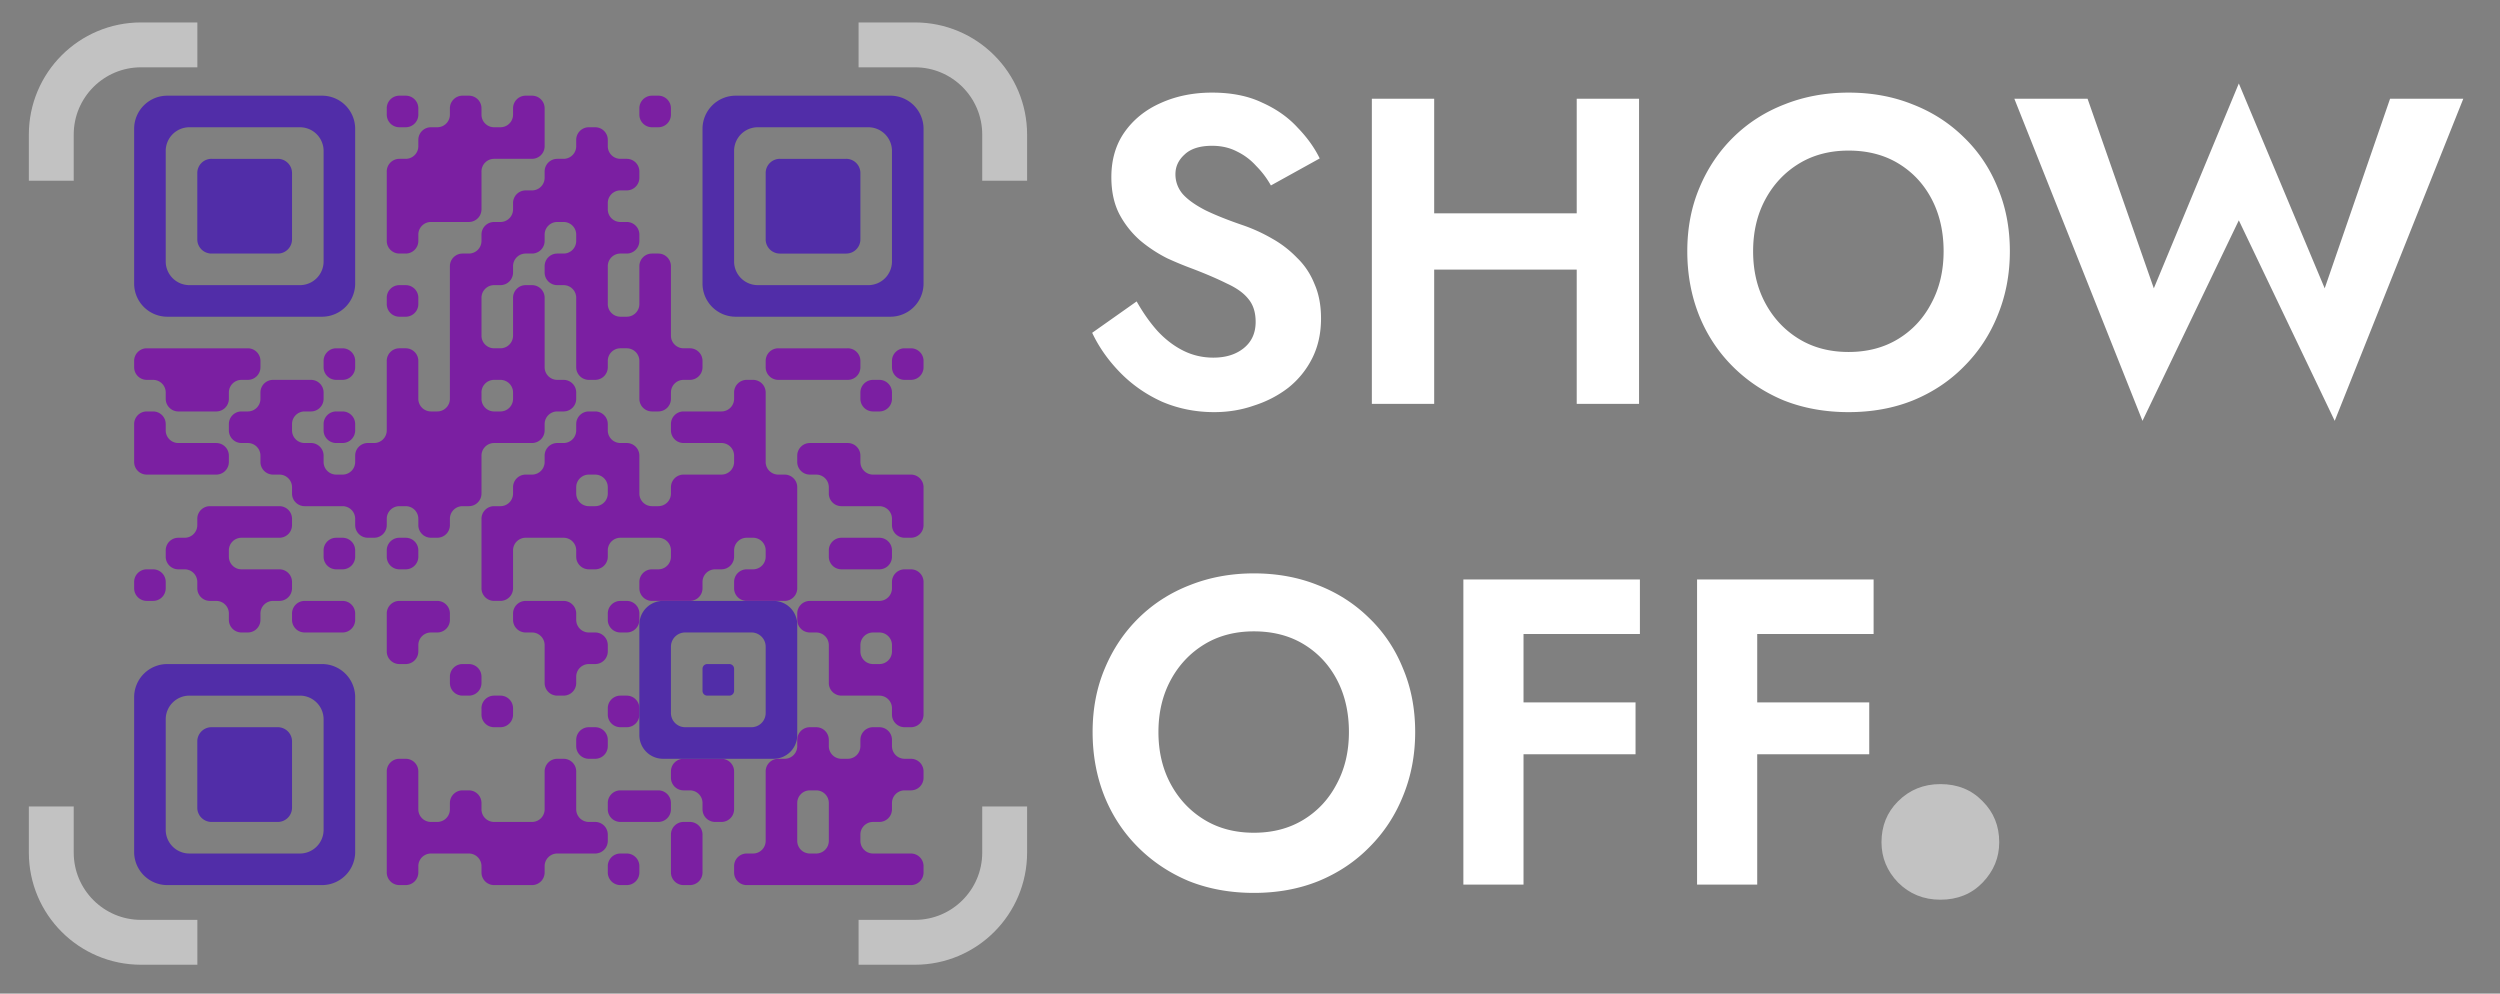 <svg fill="none" viewBox="0 0 390 155" xmlns="http://www.w3.org/2000/svg">
    <rect x="0" y="0" width="390" height="155" fill="#808080" stroke="none"/>
    <g clip-path="url(#a)">
        <path d="m177.316 47.02-6.936 4.896c1.043 2.221 2.493 4.284 4.352 6.188 1.859 1.904 4.035 3.423 6.528 4.556 2.539 1.088 5.259 1.632 8.16 1.632 2.176 0 4.239-.34 6.188-1.02 1.995-.635 3.785-1.564 5.372-2.788a13.702 13.702 0 0 0 3.74-4.624c.907-1.813 1.36-3.876 1.36-6.188 0-2.04-.34-3.83-1.02-5.372-.635-1.587-1.541-2.947-2.72-4.08a16.69 16.69 0 0 0-3.876-2.992 26.045 26.045 0 0 0-4.42-2.04c-2.403-.816-4.397-1.61-5.984-2.38-1.587-.816-2.765-1.655-3.536-2.516a4.688 4.688 0 0 1-1.156-3.128c0-1.179.476-2.199 1.428-3.06.952-.907 2.38-1.36 4.284-1.36 1.451 0 2.743.295 3.876.884a9.615 9.615 0 0 1 2.992 2.244 13.931 13.931 0 0 1 2.312 3.06l7.616-4.216c-.816-1.677-1.972-3.287-3.468-4.828-1.451-1.587-3.287-2.879-5.508-3.876-2.176-1.043-4.783-1.564-7.82-1.564-2.947 0-5.621.544-8.024 1.632-2.357 1.043-4.239 2.561-5.644 4.556-1.36 1.95-2.04 4.284-2.04 7.004 0 2.267.431 4.216 1.292 5.848a14.387 14.387 0 0 0 3.264 4.08 21.77 21.77 0 0 0 4.148 2.72 53.662 53.662 0 0 0 3.944 1.632c2.131.816 3.921 1.587 5.372 2.312 1.496.68 2.607 1.473 3.332 2.38.771.907 1.156 2.108 1.156 3.604 0 1.723-.612 3.083-1.836 4.08-1.224.997-2.811 1.496-4.76 1.496-1.677 0-3.241-.363-4.692-1.088-1.451-.725-2.788-1.745-4.012-3.06-1.179-1.315-2.267-2.856-3.264-4.624Zm39.888-4.964h34.952v-8.772h-34.952v8.772ZM245.968 15.4V63h9.724V15.4h-9.724Zm-31.96 0V63h9.724V15.4h-9.724Zm59.478 23.8c0-3.037.634-5.735 1.904-8.092 1.269-2.357 3.014-4.216 5.236-5.576 2.221-1.36 4.805-2.04 7.752-2.04 2.992 0 5.598.68 7.82 2.04 2.221 1.36 3.944 3.219 5.168 5.576 1.224 2.357 1.836 5.055 1.836 8.092 0 3.037-.635 5.735-1.904 8.092-1.224 2.357-2.947 4.216-5.168 5.576-2.222 1.36-4.806 2.04-7.752 2.04-2.947 0-5.531-.68-7.752-2.04-2.222-1.36-3.967-3.219-5.236-5.576-1.27-2.357-1.904-5.055-1.904-8.092Zm-10.268 0c0 3.581.612 6.913 1.836 9.996 1.224 3.037 2.969 5.69 5.236 7.956 2.266 2.267 4.918 4.035 7.956 5.304 3.082 1.224 6.46 1.836 10.132 1.836 3.672 0 7.026-.612 10.064-1.836 3.082-1.27 5.734-3.037 7.956-5.304 2.266-2.267 4.012-4.919 5.236-7.956 1.269-3.083 1.904-6.415 1.904-9.996 0-3.627-.635-6.936-1.904-9.928-1.224-3.037-2.992-5.667-5.304-7.888-2.267-2.221-4.919-3.921-7.956-5.1-3.038-1.224-6.37-1.836-9.996-1.836-3.582 0-6.914.612-9.996 1.836-3.038 1.179-5.69 2.879-7.956 5.1-2.267 2.221-4.035 4.85-5.304 7.888-1.27 2.992-1.904 6.301-1.904 9.928Zm99.434 5.78-13.396-31.96-13.26 31.96L325.66 15.4h-11.424l19.992 50.252 15.028-31.28 14.96 31.28 20.06-50.252h-11.424l-10.2 29.58ZM180.716 114.2c0-3.037.635-5.735 1.904-8.092s3.015-4.216 5.236-5.576c2.221-1.36 4.805-2.04 7.752-2.04 2.992 0 5.599.68 7.82 2.04 2.221 1.36 3.944 3.219 5.168 5.576 1.224 2.357 1.836 5.055 1.836 8.092 0 3.037-.635 5.735-1.904 8.092-1.224 2.357-2.947 4.216-5.168 5.576-2.221 1.36-4.805 2.04-7.752 2.04s-5.531-.68-7.752-2.04c-2.221-1.36-3.967-3.219-5.236-5.576-1.269-2.357-1.904-5.055-1.904-8.092Zm-10.268 0c0 3.581.612 6.913 1.836 9.996 1.224 3.037 2.969 5.689 5.236 7.956 2.267 2.267 4.919 4.035 7.956 5.304 3.083 1.224 6.46 1.836 10.132 1.836 3.672 0 7.027-.612 10.064-1.836 3.083-1.269 5.735-3.037 7.956-5.304 2.267-2.267 4.012-4.919 5.236-7.956 1.269-3.083 1.904-6.415 1.904-9.996 0-3.627-.635-6.936-1.904-9.928-1.224-3.037-2.992-5.667-5.304-7.888-2.267-2.221-4.919-3.921-7.956-5.1-3.037-1.224-6.369-1.836-9.996-1.836-3.581 0-6.913.612-9.996 1.836-3.037 1.179-5.689 2.879-7.956 5.1-2.267 2.221-4.035 4.851-5.304 7.888-1.269 2.992-1.904 6.301-1.904 9.928Zm64.093-15.3h21.284v-8.5h-21.284v8.5Zm0 18.768h20.604v-8.092h-20.604v8.092ZM228.285 90.4V138h9.384V90.4h-9.384Zm42.713 8.5h21.284v-8.5h-21.284v8.5Zm0 18.768h20.604v-8.092h-20.604v8.092ZM264.742 90.4V138h9.384V90.4h-9.384Z" fill="#fff"/>
        <path d="M293.512 131.392c0 2.389.859 4.48 2.576 6.272 1.792 1.792 3.995 2.688 6.608 2.688 2.688 0 4.891-.896 6.608-2.688 1.717-1.792 2.576-3.883 2.576-6.272 0-2.539-.859-4.667-2.576-6.384-1.717-1.792-3.92-2.688-6.608-2.688-2.613 0-4.816.896-6.608 2.688-1.717 1.717-2.576 3.845-2.576 6.384Z" fill="#C2C2C2"/>
        <path d="M8 28.194V21c0-7.732 6.268-14 14-14h8.789M8 125.806V133c0 7.732 6.268 14 14 14h8.789M156.728 28.194V21c0-7.732-6.268-14-14-14h-8.789M156.728 125.806V133c0 7.732-6.268 14-14 14h-8.789" stroke="#C2C2C2" stroke-linejoin="round" stroke-width="7"/>
        <g clip-path="url(#b)" clip-rule="evenodd" fill-rule="evenodd">
            <path d="M60.333 16.896a1.97 1.97 0 0 1 1.97-1.97h.986a1.97 1.97 0 0 1 1.97 1.97v.985a1.97 1.97 0 0 1-1.97 1.97h-.985a1.97 1.97 0 0 1-1.97-1.97v-.985Zm9.852 0a1.97 1.97 0 0 1 1.97-1.97h.986a1.97 1.97 0 0 1 1.97 1.97v.985a1.97 1.97 0 0 0 1.97 1.97h.986a1.97 1.97 0 0 0 1.97-1.97v-.985a1.97 1.97 0 0 1 1.97-1.97h.986a1.97 1.97 0 0 1 1.97 1.97v5.911a1.97 1.97 0 0 1-1.97 1.97h-5.911a1.97 1.97 0 0 0-1.97 1.971v5.911a1.97 1.97 0 0 1-1.971 1.97H67.23a1.97 1.97 0 0 0-1.97 1.97v.986a1.97 1.97 0 0 1-1.971 1.97h-.985a1.97 1.97 0 0 1-1.97-1.97V26.748a1.97 1.97 0 0 1 1.97-1.97h.985a1.97 1.97 0 0 0 1.97-1.97v-.986a1.97 1.97 0 0 1 1.97-1.97h.986a1.97 1.97 0 0 0 1.97-1.97v-.986Zm29.556 0a1.97 1.97 0 0 1 1.97-1.97h.985a1.972 1.972 0 0 1 1.971 1.97v.985a1.972 1.972 0 0 1-1.971 1.97h-.985a1.97 1.97 0 0 1-1.97-1.97v-.985Zm-9.852 4.926a1.97 1.97 0 0 1 1.97-1.97h.986a1.97 1.97 0 0 1 1.97 1.97v.985a1.97 1.97 0 0 0 1.97 1.97h.986a1.97 1.97 0 0 1 1.97 1.971v.985a1.97 1.97 0 0 1-1.97 1.97h-.986a1.97 1.97 0 0 0-1.97 1.97v.986a1.97 1.97 0 0 0 1.97 1.97h.986a1.97 1.97 0 0 1 1.97 1.97v.986a1.97 1.97 0 0 1-1.97 1.97h-.986a1.97 1.97 0 0 0-1.97 1.97v5.912a1.97 1.97 0 0 0 1.97 1.97h.986a1.97 1.97 0 0 0 1.97-1.97v-5.911a1.97 1.97 0 0 1 1.97-1.97h.985a1.972 1.972 0 0 1 1.971 1.97v10.837a1.968 1.968 0 0 0 1.97 1.97h.985a1.972 1.972 0 0 1 1.971 1.97v.986a1.972 1.972 0 0 1-1.971 1.97h-.985a1.97 1.97 0 0 0-1.97 1.97v.986a1.972 1.972 0 0 1-1.971 1.97h-.985a1.97 1.97 0 0 1-1.97-1.97v-5.911a1.97 1.97 0 0 0-1.97-1.97h-.986a1.97 1.97 0 0 0-1.97 1.97v.985a1.97 1.97 0 0 1-1.97 1.97h-.986a1.97 1.97 0 0 1-1.97-1.97V46.452a1.97 1.97 0 0 0-1.97-1.97h-.986a1.97 1.97 0 0 1-1.97-1.971v-.985a1.97 1.97 0 0 1 1.97-1.97h.986a1.97 1.97 0 0 0 1.97-1.971V36.6a1.97 1.97 0 0 0-1.97-1.97h-.986a1.97 1.97 0 0 0-1.97 1.97v.985a1.97 1.97 0 0 1-1.97 1.97h-.986a1.97 1.97 0 0 0-1.97 1.97v.986a1.97 1.97 0 0 1-1.97 1.97h-.985a1.97 1.97 0 0 0-1.97 1.97v5.912a1.97 1.97 0 0 0 1.97 1.97h.985a1.97 1.97 0 0 0 1.97-1.97v-5.911a1.97 1.97 0 0 1 1.97-1.97h.986a1.97 1.97 0 0 1 1.97 1.97v10.837a1.97 1.97 0 0 0 1.97 1.97h.986a1.97 1.97 0 0 1 1.97 1.97v.986a1.97 1.97 0 0 1-1.97 1.97h-.986a1.97 1.97 0 0 0-1.97 1.97v.986a1.97 1.97 0 0 1-1.97 1.97h-5.911a1.97 1.97 0 0 0-1.97 1.97v5.911a1.97 1.97 0 0 1-1.971 1.97h-.985a1.97 1.97 0 0 0-1.97 1.971v.985a1.97 1.97 0 0 1-1.971 1.97h-.985a1.97 1.97 0 0 1-1.97-1.97v-.985a1.97 1.97 0 0 0-1.971-1.97h-.985a1.97 1.97 0 0 0-1.97 1.97v.985a1.97 1.97 0 0 1-1.97 1.97h-.986a1.97 1.97 0 0 1-1.97-1.97v-.985a1.97 1.97 0 0 0-1.97-1.97h-5.912a1.97 1.97 0 0 1-1.97-1.97v-.986a1.97 1.97 0 0 0-1.97-1.97H42.6a1.97 1.97 0 0 1-1.97-1.97v-.986a1.97 1.97 0 0 0-1.97-1.97h-.986a1.97 1.97 0 0 1-1.97-1.97v-.986a1.97 1.97 0 0 1 1.97-1.97h.985a1.97 1.97 0 0 0 1.97-1.97v-.986a1.97 1.97 0 0 1 1.971-1.97h5.911a1.97 1.97 0 0 1 1.97 1.97v.986a1.97 1.97 0 0 1-1.97 1.97h-.985a1.97 1.97 0 0 0-1.97 1.97v.986a1.97 1.97 0 0 0 1.97 1.97h.985a1.97 1.97 0 0 1 1.97 1.97v.986a1.97 1.97 0 0 0 1.971 1.97h.985a1.97 1.97 0 0 0 1.97-1.97v-.986a1.97 1.97 0 0 1 1.97-1.97h.986a1.97 1.97 0 0 0 1.97-1.97V56.304a1.97 1.97 0 0 1 1.97-1.97h.986a1.97 1.97 0 0 1 1.97 1.97v5.91a1.97 1.97 0 0 0 1.97 1.971h.986a1.97 1.97 0 0 0 1.97-1.97v-20.69a1.97 1.97 0 0 1 1.97-1.97h.986a1.97 1.97 0 0 0 1.97-1.97V36.6a1.97 1.97 0 0 1 1.97-1.97h.986a1.97 1.97 0 0 0 1.97-1.97v-.986a1.97 1.97 0 0 1 1.97-1.97h.986a1.97 1.97 0 0 0 1.97-1.97v-.986a1.97 1.97 0 0 1 1.97-1.97h.986a1.97 1.97 0 0 0 1.97-1.97v-.986ZM75.111 61.23a1.97 1.97 0 0 1 1.97-1.97h.986a1.97 1.97 0 0 1 1.97 1.97v.986a1.97 1.97 0 0 1-1.97 1.97h-.985a1.97 1.97 0 0 1-1.97-1.97v-.986ZM60.333 46.453a1.97 1.97 0 0 1 1.97-1.97h.986a1.97 1.97 0 0 1 1.97 1.97v.985a1.97 1.97 0 0 1-1.97 1.97h-.985a1.97 1.97 0 0 1-1.97-1.97v-.985Zm-39.407 9.852a1.97 1.97 0 0 1 1.97-1.97H38.66a1.97 1.97 0 0 1 1.97 1.97v.985a1.97 1.97 0 0 1-1.97 1.97h-.985a1.97 1.97 0 0 0-1.97 1.97v.986a1.97 1.97 0 0 1-1.97 1.97h-5.912a1.97 1.97 0 0 1-1.97-1.97v-.986a1.97 1.97 0 0 0-1.97-1.97h-.986a1.97 1.97 0 0 1-1.97-1.97v-.985Zm29.556 0a1.97 1.97 0 0 1 1.97-1.97h.985a1.97 1.97 0 0 1 1.97 1.97v.985a1.97 1.97 0 0 1-1.97 1.97h-.985a1.97 1.97 0 0 1-1.97-1.97v-.985Zm68.963 0a1.968 1.968 0 0 1 1.97-1.97h10.837a1.968 1.968 0 0 1 1.97 1.97v.985a1.968 1.968 0 0 1-1.97 1.97h-10.837a1.968 1.968 0 0 1-1.97-1.97v-.985Zm19.703 0a1.972 1.972 0 0 1 1.971-1.97h.985a1.97 1.97 0 0 1 1.97 1.97v.985a1.968 1.968 0 0 1-1.97 1.97h-.985a1.972 1.972 0 0 1-1.971-1.97v-.985Zm-24.629 4.925a1.968 1.968 0 0 1 1.97-1.97h.985a1.968 1.968 0 0 1 1.971 1.97v10.838a1.968 1.968 0 0 0 1.97 1.97h.985a1.968 1.968 0 0 1 1.97 1.97V91.77a1.968 1.968 0 0 1-1.97 1.97h-5.911a1.968 1.968 0 0 1-1.97-1.97v-.985a1.968 1.968 0 0 1 1.97-1.97h.985a1.968 1.968 0 0 0 1.971-1.97v-.986a1.97 1.97 0 0 0-1.971-1.97h-.985a1.968 1.968 0 0 0-1.97 1.97v.985a1.973 1.973 0 0 1-1.971 1.97h-.985a1.968 1.968 0 0 0-1.97 1.971v.985a1.972 1.972 0 0 1-1.971 1.97h-5.911a1.97 1.97 0 0 1-1.97-1.97v-.985a1.97 1.97 0 0 1 1.97-1.97h.985a1.972 1.972 0 0 0 1.971-1.97v-.986a1.973 1.973 0 0 0-1.971-1.97h-5.91a1.97 1.97 0 0 0-1.971 1.97v.985a1.97 1.97 0 0 1-1.97 1.97h-.986a1.97 1.97 0 0 1-1.97-1.97v-.985a1.97 1.97 0 0 0-1.97-1.97h-5.912a1.97 1.97 0 0 0-1.97 1.97v5.911a1.97 1.97 0 0 1-1.97 1.97h-.985a1.97 1.97 0 0 1-1.97-1.97V80.933a1.97 1.97 0 0 1 1.97-1.97h.985a1.97 1.97 0 0 0 1.97-1.97v-.986a1.97 1.97 0 0 1 1.97-1.97h.986a1.97 1.97 0 0 0 1.97-1.97v-.986a1.97 1.97 0 0 1 1.97-1.97h.986a1.97 1.97 0 0 0 1.97-1.97v-.986a1.97 1.97 0 0 1 1.97-1.97h.986a1.97 1.97 0 0 1 1.97 1.97v.986a1.97 1.97 0 0 0 1.97 1.97h.986a1.97 1.97 0 0 1 1.97 1.97v5.911a1.97 1.97 0 0 0 1.97 1.97h.985a1.972 1.972 0 0 0 1.971-1.97v-.985a1.968 1.968 0 0 1 1.97-1.97h5.911a1.972 1.972 0 0 0 1.971-1.97v-.986a1.972 1.972 0 0 0-1.971-1.97h-5.911a1.97 1.97 0 0 1-1.97-1.97v-.986a1.968 1.968 0 0 1 1.97-1.97h5.911a1.972 1.972 0 0 0 1.971-1.97v-.986Zm-24.63 14.778a1.97 1.97 0 0 1 1.97-1.97h.986a1.97 1.97 0 0 1 1.97 1.97v.985a1.97 1.97 0 0 1-1.97 1.97h-.986a1.97 1.97 0 0 1-1.97-1.97v-.985Zm44.333-14.778a1.972 1.972 0 0 1 1.971-1.97h.985a1.97 1.97 0 0 1 1.97 1.97v.986a1.968 1.968 0 0 1-1.97 1.97h-.985a1.972 1.972 0 0 1-1.971-1.97v-.986ZM20.926 66.156a1.97 1.97 0 0 1 1.97-1.97h.986a1.97 1.97 0 0 1 1.97 1.97v.986a1.97 1.97 0 0 0 1.97 1.97h5.911a1.97 1.97 0 0 1 1.97 1.97v.986a1.97 1.97 0 0 1-1.97 1.97H22.896a1.97 1.97 0 0 1-1.97-1.97v-5.912Zm29.556 0a1.97 1.97 0 0 1 1.97-1.97h.985a1.97 1.97 0 0 1 1.97 1.97v.986a1.97 1.97 0 0 1-1.97 1.97h-.985a1.97 1.97 0 0 1-1.97-1.97v-.986Zm73.888 4.926a1.97 1.97 0 0 1 1.971-1.97h5.911a1.968 1.968 0 0 1 1.97 1.97v.986a1.972 1.972 0 0 0 1.971 1.97h5.911a1.97 1.97 0 0 1 1.97 1.97v5.911a1.968 1.968 0 0 1-1.97 1.97h-.985a1.972 1.972 0 0 1-1.971-1.97v-.985a1.968 1.968 0 0 0-1.97-1.97h-5.911a1.972 1.972 0 0 1-1.971-1.97v-.986a1.968 1.968 0 0 0-1.97-1.97h-.985a1.968 1.968 0 0 1-1.971-1.97v-.986Zm-93.592 9.852a1.97 1.97 0 0 1 1.97-1.97h10.837a1.97 1.97 0 0 1 1.97 1.97v.985a1.97 1.97 0 0 1-1.97 1.97h-5.91a1.97 1.97 0 0 0-1.971 1.971v.985a1.97 1.97 0 0 0 1.97 1.97h5.911a1.97 1.97 0 0 1 1.97 1.971v.985a1.97 1.97 0 0 1-1.97 1.97H42.6a1.97 1.97 0 0 0-1.97 1.971v.985a1.97 1.97 0 0 1-1.97 1.97h-.986a1.97 1.97 0 0 1-1.97-1.97v-.985a1.97 1.97 0 0 0-1.97-1.97h-.986a1.97 1.97 0 0 1-1.97-1.97v-.986a1.97 1.97 0 0 0-1.97-1.97h-.986a1.97 1.97 0 0 1-1.97-1.97v-.986a1.97 1.97 0 0 1 1.97-1.97h.986a1.97 1.97 0 0 0 1.97-1.97v-.986Zm19.704 4.926a1.97 1.97 0 0 1 1.97-1.97h.985a1.97 1.97 0 0 1 1.97 1.97v.985a1.97 1.97 0 0 1-1.97 1.97h-.985a1.97 1.97 0 0 1-1.97-1.97v-.985Zm9.851 0a1.97 1.97 0 0 1 1.97-1.97h.986a1.97 1.97 0 0 1 1.97 1.97v.985a1.97 1.97 0 0 1-1.97 1.97h-.985a1.97 1.97 0 0 1-1.97-1.97v-.985Zm68.963 0a1.973 1.973 0 0 1 1.971-1.97h5.911a1.97 1.97 0 0 1 1.97 1.97v.985a1.968 1.968 0 0 1-1.97 1.97h-5.911a1.972 1.972 0 0 1-1.971-1.97v-.985Zm-108.37 4.926a1.97 1.97 0 0 1 1.97-1.97h.986a1.97 1.97 0 0 1 1.97 1.97v.985a1.97 1.97 0 0 1-1.97 1.97h-.986a1.97 1.97 0 0 1-1.97-1.97v-.985Zm118.222 0a1.972 1.972 0 0 1 1.971-1.97h.985a1.97 1.97 0 0 1 1.97 1.97v20.689a1.966 1.966 0 0 1-1.97 1.97h-.985a1.97 1.97 0 0 1-1.971-1.97v-.985a1.97 1.97 0 0 0-1.97-1.971h-5.911a1.97 1.97 0 0 1-1.971-1.97v-5.911a1.968 1.968 0 0 0-1.97-1.97h-.985a1.968 1.968 0 0 1-1.971-1.97v-.986a1.97 1.97 0 0 1 1.971-1.97h10.837a1.97 1.97 0 0 0 1.97-1.97v-.986Zm-4.926 9.852a1.972 1.972 0 0 1 1.971-1.97h.985a1.97 1.97 0 0 1 1.97 1.97v.985a1.966 1.966 0 0 1-1.97 1.97h-.985a1.97 1.97 0 0 1-1.971-1.97v-.985Zm-88.666-4.926a1.97 1.97 0 0 1 1.97-1.97h5.911a1.97 1.97 0 0 1 1.97 1.97v.985a1.97 1.97 0 0 1-1.97 1.97h-5.911a1.97 1.97 0 0 1-1.97-1.97v-.985Zm14.777 0a1.97 1.97 0 0 1 1.97-1.97h5.912a1.97 1.97 0 0 1 1.97 1.97v.985a1.97 1.97 0 0 1-1.97 1.97h-.985a1.97 1.97 0 0 0-1.97 1.971v.985a1.968 1.968 0 0 1-1.971 1.97h-.985a1.968 1.968 0 0 1-1.97-1.97v-5.911Zm19.704 0a1.97 1.97 0 0 1 1.97-1.97h5.912a1.97 1.97 0 0 1 1.97 1.97v.985a1.97 1.97 0 0 0 1.97 1.97h.986a1.97 1.97 0 0 1 1.97 1.971v.985a1.968 1.968 0 0 1-1.97 1.97h-.986a1.97 1.97 0 0 0-1.97 1.971v.985a1.968 1.968 0 0 1-1.97 1.97h-.986a1.968 1.968 0 0 1-1.97-1.97v-5.911a1.97 1.97 0 0 0-1.97-1.97h-.986a1.97 1.97 0 0 1-1.97-1.97v-.986Zm14.778 0a1.97 1.97 0 0 1 1.97-1.97h.986a1.97 1.97 0 0 1 1.97 1.97v.985a1.97 1.97 0 0 1-1.97 1.97h-.986a1.97 1.97 0 0 1-1.97-1.97v-.985Zm-24.63 9.852a1.968 1.968 0 0 1 1.97-1.971h.986a1.97 1.97 0 0 1 1.97 1.971v.985a1.968 1.968 0 0 1-1.97 1.97h-.985a1.968 1.968 0 0 1-1.97-1.97v-.985Zm4.926 4.926a1.972 1.972 0 0 1 1.97-1.971h.986a1.972 1.972 0 0 1 1.97 1.971v.985a1.968 1.968 0 0 1-1.97 1.97h-.985a1.968 1.968 0 0 1-1.97-1.97v-.985Zm19.704 0a1.972 1.972 0 0 1 1.97-1.971h.986a1.972 1.972 0 0 1 1.97 1.971v.985a1.968 1.968 0 0 1-1.97 1.97h-.986a1.968 1.968 0 0 1-1.97-1.97v-.985Zm-4.926 4.926a1.972 1.972 0 0 1 1.97-1.971h.986a1.972 1.972 0 0 1 1.97 1.971v.985a1.97 1.97 0 0 1-1.97 1.97h-.986a1.968 1.968 0 0 1-1.97-1.97v-.985Zm34.481 0a1.971 1.971 0 0 1 1.971-1.971h.985a1.97 1.97 0 0 1 1.97 1.971v.985a1.972 1.972 0 0 0 1.971 1.97h.985a1.966 1.966 0 0 0 1.97-1.97v-.985a1.974 1.974 0 0 1 1.971-1.971h.985a1.972 1.972 0 0 1 1.97 1.971v.985a1.972 1.972 0 0 0 1.971 1.97h.985a1.972 1.972 0 0 1 1.97 1.971v.985a1.968 1.968 0 0 1-1.97 1.97h-.985a1.974 1.974 0 0 0-1.971 1.971v.985a1.97 1.97 0 0 1-1.97 1.97h-.985a1.974 1.974 0 0 0-1.971 1.97v.986a1.974 1.974 0 0 0 1.971 1.97h5.911a1.972 1.972 0 0 1 1.97 1.97v.986a1.97 1.97 0 0 1-1.97 1.97h-25.615a1.97 1.97 0 0 1-1.97-1.97v-.986a1.97 1.97 0 0 1 1.97-1.97h.985a1.97 1.97 0 0 0 1.971-1.97v-10.837a1.97 1.97 0 0 1 1.97-1.971h.985a1.966 1.966 0 0 0 1.97-1.97v-.985Zm0 9.852a1.971 1.971 0 0 1 1.971-1.971h.985a1.97 1.97 0 0 1 1.97 1.971v5.911a1.97 1.97 0 0 1-1.97 1.97h-.985a1.97 1.97 0 0 1-1.971-1.97v-5.911Zm-64.037-4.926a1.972 1.972 0 0 1 1.97-1.971h.986a1.973 1.973 0 0 1 1.97 1.971v5.911a1.971 1.971 0 0 0 1.97 1.97h.986a1.972 1.972 0 0 0 1.97-1.97v-.985a1.972 1.972 0 0 1 1.97-1.971h.986a1.972 1.972 0 0 1 1.97 1.971v.985a1.972 1.972 0 0 0 1.97 1.97h5.912a1.973 1.973 0 0 0 1.97-1.97v-5.911a1.972 1.972 0 0 1 1.97-1.971h.986a1.972 1.972 0 0 1 1.97 1.971v5.911a1.972 1.972 0 0 0 1.97 1.97h.986a1.972 1.972 0 0 1 1.97 1.97v.986a1.972 1.972 0 0 1-1.97 1.97h-5.912a1.972 1.972 0 0 0-1.97 1.97v.986a1.972 1.972 0 0 1-1.97 1.97h-5.911a1.972 1.972 0 0 1-1.97-1.97v-.986a1.972 1.972 0 0 0-1.971-1.97H67.23a1.972 1.972 0 0 0-1.97 1.97v.986a1.972 1.972 0 0 1-1.971 1.97h-.985a1.973 1.973 0 0 1-1.97-1.97v-15.763Zm44.334 0a1.97 1.97 0 0 1 1.97-1.971h5.911a1.974 1.974 0 0 1 1.971 1.971v5.911a1.974 1.974 0 0 1-1.971 1.97h-.985a1.97 1.97 0 0 1-1.97-1.97v-.985a1.974 1.974 0 0 0-1.971-1.971h-.985a1.968 1.968 0 0 1-1.97-1.97v-.985Zm-9.852 4.926a1.972 1.972 0 0 1 1.97-1.971h5.911a1.974 1.974 0 0 1 1.971 1.971v.985a1.974 1.974 0 0 1-1.971 1.97h-5.91a1.972 1.972 0 0 1-1.971-1.97v-.985Zm9.852 4.925a1.97 1.97 0 0 1 1.97-1.97h.985a1.974 1.974 0 0 1 1.971 1.97v5.912a1.974 1.974 0 0 1-1.971 1.97h-.985a1.972 1.972 0 0 1-1.97-1.97v-5.912Zm-9.852 4.926a1.972 1.972 0 0 1 1.97-1.97h.986a1.972 1.972 0 0 1 1.97 1.97v.986a1.972 1.972 0 0 1-1.97 1.97h-.986a1.972 1.972 0 0 1-1.97-1.97v-.986Z" fill="#7B1FA2"/>
            <path d="M26.098 14.926h24.137a5.172 5.172 0 0 1 5.172 5.172v24.137a5.172 5.172 0 0 1-5.172 5.172H26.098a5.173 5.173 0 0 1-5.172-5.172V20.098a5.172 5.172 0 0 1 5.172-5.172Zm3.448 4.926h17.241a3.694 3.694 0 0 1 3.695 3.694v17.24a3.695 3.695 0 0 1-3.695 3.695h-17.24a3.695 3.695 0 0 1-3.695-3.694v-17.24a3.694 3.694 0 0 1 3.694-3.695Zm3.449 4.926h10.344a2.217 2.217 0 0 1 2.217 2.216V37.34a2.217 2.217 0 0 1-2.217 2.216H32.995a2.216 2.216 0 0 1-2.217-2.216V26.994a2.217 2.217 0 0 1 2.217-2.216Zm81.77-9.852h24.137a5.171 5.171 0 0 1 5.172 5.172v24.137a5.172 5.172 0 0 1-5.172 5.172h-24.137a5.171 5.171 0 0 1-5.172-5.172V20.098a5.172 5.172 0 0 1 5.172-5.172Zm3.448 4.926h17.241a3.693 3.693 0 0 1 3.694 3.694v17.24a3.694 3.694 0 0 1-3.694 3.695h-17.241a3.694 3.694 0 0 1-3.694-3.694v-17.24a3.694 3.694 0 0 1 3.694-3.695Zm3.448 4.926h10.345a2.216 2.216 0 0 1 2.216 2.216V37.34a2.223 2.223 0 0 1-.649 1.567 2.218 2.218 0 0 1-1.567.65h-10.345a2.216 2.216 0 0 1-2.216-2.217V26.994a2.215 2.215 0 0 1 2.216-2.216Zm-95.563 78.814h24.137a5.172 5.172 0 0 1 5.172 5.173v24.137a5.173 5.173 0 0 1-5.172 5.172H26.098a5.172 5.172 0 0 1-5.172-5.172v-24.137a5.174 5.174 0 0 1 5.172-5.173Zm3.448 4.926h17.241a3.698 3.698 0 0 1 3.695 3.695v17.241a3.696 3.696 0 0 1-3.695 3.694h-17.24a3.694 3.694 0 0 1-3.695-3.694v-17.241a3.696 3.696 0 0 1 3.694-3.695Zm3.449 4.926h10.344a2.225 2.225 0 0 1 1.567.65 2.207 2.207 0 0 1 .65 1.567v10.344a2.22 2.22 0 0 1-1.369 2.048 2.206 2.206 0 0 1-.848.169H32.995a2.215 2.215 0 0 1-2.217-2.217v-10.344a2.216 2.216 0 0 1 2.217-2.217Zm70.44-19.703h17.241a3.692 3.692 0 0 1 3.694 3.694v17.241a3.693 3.693 0 0 1-3.694 3.694h-17.241a3.693 3.693 0 0 1-3.694-3.694V97.435a3.694 3.694 0 0 1 3.694-3.694Zm3.448 4.925h10.345a2.214 2.214 0 0 1 2.217 2.217v10.345a2.216 2.216 0 0 1-2.217 2.216h-10.345a2.216 2.216 0 0 1-2.216-2.216v-10.345a2.214 2.214 0 0 1 2.216-2.216Zm3.449 4.926h3.448c.196 0 .384.078.522.217a.736.736 0 0 1 .217.522v3.448a.74.74 0 0 1-.739.739h-3.448a.739.739 0 0 1-.739-.739v-3.448a.739.739 0 0 1 .739-.739Z" fill="#512DA8"/>
        </g>
    </g>
    <defs>
        <clipPath id="a">
            <path d="M0 0h390v155H0z" fill="#fff"/>
        </clipPath>
        <clipPath id="b">
            <path d="M0 0h133v133H0z" fill="#fff" transform="translate(16 10)"/>
        </clipPath>
    </defs>
</svg>